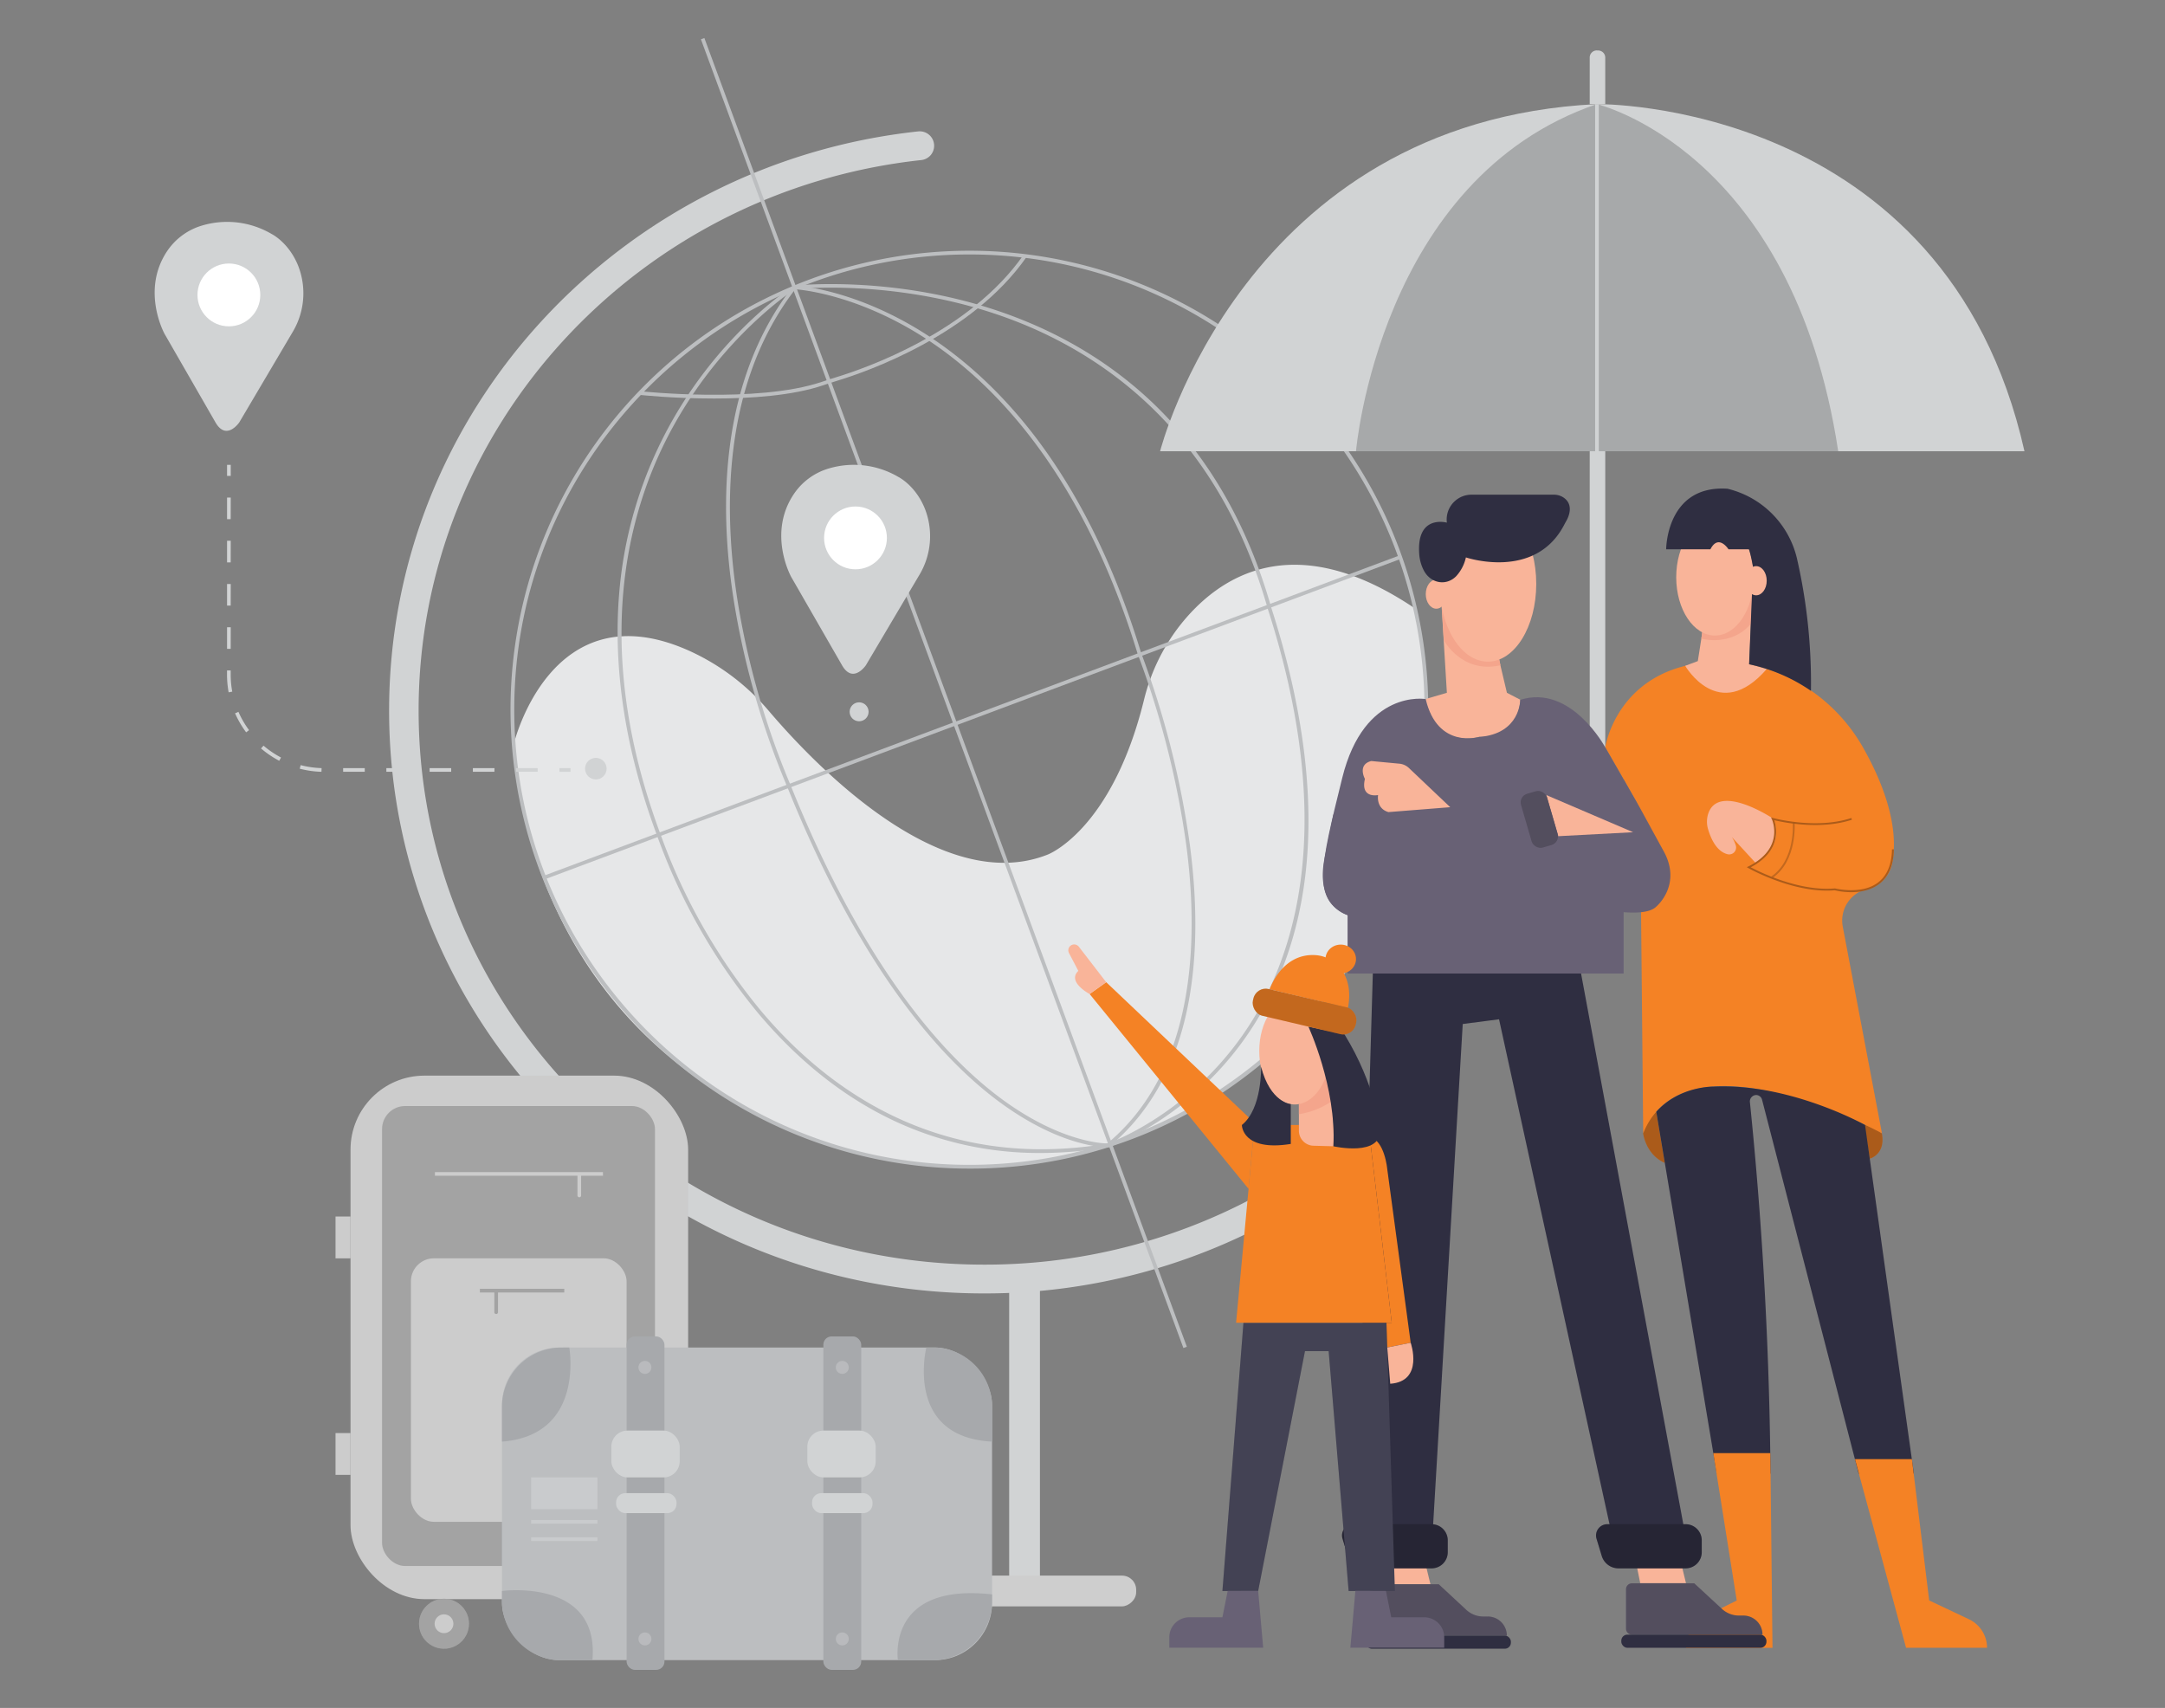 <svg id="b2b7bef6-0858-46cc-a7b4-89fc0685ec84" data-name="Layer 1" xmlns="http://www.w3.org/2000/svg" width="865.76" height="682.89" viewBox="0 0 865.76 682.89"><rect x="0" y="0" width="865.76" height="682.89" fill="#808080" stroke="none"/><path d="M554.31,358.86C518,438.88,443.07,458,443.07,458c-60.13,20.62-113.54-1.42-113.54-1.42-122.7-41.55-124.11-159-124.11-159s14.83-62.35,70.34-37.31a91,91,0,0,1,31.7,24c18.61,21.86,69,74.32,111.55,57.4,0,0,25.55-9.67,38.42-61.66a78.59,78.59,0,0,1,14.29-29.79c15.14-19.3,45-40.13,94.21-6.88C565.93,243.38,582.35,299.61,554.31,358.86Z" fill="#e6e7e8"/><rect x="635.71" y="180.42" width="6.21" height="123.86" fill="#d1d3d4"/><path d="M387.65,467.25A183.5,183.5,0,1,1,517.4,413.51,182.29,182.29,0,0,1,387.65,467.25Zm0-365.51c-100.36,0-182,81.65-182,182s81.65,182,182,182,182-81.66,182-182S488,101.74,387.65,101.74Z" fill="#bcbec0"/><path d="M517.3,477.18a5.8,5.8,0,0,0-8.23-2.6,228.65,228.65,0,0,1-115.55,31.06c-124.88,0-226.12-99.17-226.12-221.49,0-114,88-207.92,201-220.15a5.75,5.75,0,0,0,5.15-5.72h0a5.76,5.76,0,0,0-6.35-5.74c-119,12.81-211.6,111.62-211.6,231.61,0,128.69,106.51,233,237.89,233a240.46,240.46,0,0,0,121.41-32.59,5.81,5.81,0,0,0,2.37-7.39Z" fill="#d1d3d4"/><path d="M416.17,461a136.4,136.4,0,0,1-57.46-12.32c-20.5-9.4-39.26-24.15-55.76-43.85a236.82,236.82,0,0,1-40.15-70.61C250,300,245,267.06,247.67,236.46A167.85,167.85,0,0,1,269,167.88c20.37-35.79,48-53.43,48.26-53.6l.14-.09.16,0c.38,0,37.86-4.21,79.89,9.57,24.7,8.1,46.13,20.71,63.69,37.49,21.94,21,37.85,48.54,47.3,81.93C521.21,283,525.75,319,521.94,350.4c-3.06,25.14-11.47,47.33-25,66-23,31.72-53.36,42.2-53.66,42.3l-.11,0A162.5,162.5,0,0,1,416.17,461ZM317.89,115.61c-2.14,1.4-28.22,18.88-47.65,53.06-18.62,32.73-34.78,88-6.05,165.07a235.39,235.39,0,0,0,39.92,70.18c25.68,30.65,70.61,64.78,138.77,53.32,1.43-.5,30.64-11.07,52.93-41.82,21-29,40-82.28,11.21-171.82v0c-21.23-75-71.55-105.83-110-118.44C356.69,111.93,320.65,115.32,317.89,115.61Z" fill="#bcbec0"/><path d="M442.79,458.7c-2.45,0-18.89-.66-41.91-17.21-22.47-16.15-55.63-51.25-86-126.71a323.37,323.37,0,0,1-20.95-71.65c-4-23.57-4.64-45.53-2-65.29,3.27-24.74,11.73-46.07,25.17-63.39l.23-.3h.38c.24,0,24.14,1.15,53,19.79,16.94,10.93,32.27,25.66,45.58,43.78,16.61,22.63,30.08,50.63,40,83.23a357,357,0,0,1,19.57,77.2c3.19,24.52,2.82,46.46-1.09,65.22-4.9,23.52-15.42,42.07-31.26,55.14l-.19.16h-.55ZM318,115.66c-29.82,38.74-28.77,90.53-22.62,127.19a321.51,321.51,0,0,0,20.86,71.33v0c30.24,75.15,63.19,110.05,85.51,126.09,22.51,16.18,38.9,16.9,41.06,16.92,35.1-29.16,36.58-80.7,31.63-118.84a356,356,0,0,0-19.51-76.93C432.5,188,396.36,152.29,370,135.24,343.38,118.05,321.11,115.88,318,115.66Z" fill="#bcbec0"/><rect x="376.71" y="-1.74" width="1.47" height="557.71" transform="translate(-72.56 147.66) rotate(-20.24)" fill="#bcbec0"/><rect x="206.01" y="286.05" width="365.55" height="1.47" transform="translate(-75.87 154.51) rotate(-20.52)" fill="#bcbec0"/><path d="M285.58,159.34c-16.31,0-29.56-1.42-29.8-1.45l.16-1.46c.46,0,46.76,5,72.77-3.77,1.6-.54,3.49-1.17,5.41-1.75,12.19-3.69,53.62-18.14,75.17-49l1.2.85c-21.81,31.23-63.64,45.82-75.94,49.55-1.91.58-3.78,1.2-5.37,1.74C316.83,158.23,300,159.34,285.58,159.34Z" fill="#bcbec0"/><rect x="90.8" y="185.86" width="1.47" height="4.42" fill="#d1d3d4"/><path d="M215,308.59h-8.64v-1.47H215Zm-17.29,0H189.1v-1.47h8.64Zm-17.28,0h-8.64v-1.47h8.64Zm-17.29,0h-8.64v-1.47h8.64Zm-17.28,0h-8.64v-1.47h8.64Zm-17.31,0a39.1,39.1,0,0,1-8.69-1.24l.37-1.43a38,38,0,0,0,8.37,1.2Zm-16.89-4.41a39.33,39.33,0,0,1-7.28-4.93l1-1.12a37.68,37.68,0,0,0,7,4.75ZM98.43,292.81A39.28,39.28,0,0,1,94,285.2l1.35-.59a37.61,37.61,0,0,0,4.24,7.32Zm-7-16a39.59,39.59,0,0,1-.65-7.14v-1.6h1.47v1.6a37.52,37.52,0,0,0,.63,6.87Zm.82-17.38H90.8v-8.64h1.47Zm0-17.29H90.8v-8.64h1.47Zm0-17.28H90.8v-8.64h1.47Zm0-17.28H90.8v-8.65h1.47Z" fill="#d1d3d4"/><rect x="223.71" y="307.12" width="4.42" height="1.47" fill="#d1d3d4"/><circle cx="238.27" cy="307.33" r="4.31" fill="#d1d3d4"/><polygon points="654.33 625.19 655.91 632.97 674.2 632.97 672.31 625.19 654.33 625.19" fill="#f9b499"/><polygon points="552.14 625.67 553.72 633.44 572.02 633.44 570.13 625.67 552.14 625.67" fill="#f9b499"/><path d="M576.49,242.58l2.1,34.42-8.44,2.47s2.5,19.61,21.41,15.14c0,0,15.42,1.26,16.4-14.83L602.6,277l-3.15-13.3s-9,3.94-16.89-6.43C582.56,257.27,577.88,249,576.49,242.58Z" fill="#f9b499"/><path d="M745.46,449.63l2.23,13.64s6.45-1.63,4.85-10.1a33.78,33.78,0,0,0-3-1.79A31.36,31.36,0,0,0,745.46,449.63Z" fill="#f48225" data-secondary="true"/><path d="M745.46,449.63l2.23,13.64s6.45-1.63,4.85-10.1a33.78,33.78,0,0,0-3-1.79A31.36,31.36,0,0,0,745.46,449.63Z" opacity="0.3"/><path d="M657.07,453.17s1,8.46,8.68,11.8l-3.42-20.46A22.23,22.23,0,0,0,657.07,453.17Z" fill="#f48225" data-secondary="true"/><path d="M657.07,453.17s1,8.46,8.68,11.8l-3.42-20.46A22.23,22.23,0,0,0,657.07,453.17Z" opacity="0.3"/><path d="M641.92,298.82s3.79-25.66,32-32.6c0,0,21.63-6.81,45.74,7a69.05,69.05,0,0,1,25.67,26.22c6.43,11.43,14.47,29.75,11.32,45.68a13.1,13.1,0,0,1-9.56,10.2l-.29.07a13,13,0,0,0-9.92,15l15.69,82.72s-78.23-42.48-95.47,0l-1.23-126.75A13.07,13.07,0,0,0,654.1,320Z" fill="#f48225" data-secondary="true"/><path d="M680.74,252.83l-1.8,11.5-5.05,1.89s13.47,23.37,32.6,1.28c0,0-3.74-1.12-7-1.91l1.16-28s-2.6,14.3-13.53,16.07C687.07,253.62,684.59,254.43,680.74,252.83Z" fill="#f9b499"/><g opacity="0.2"><path d="M708.63,351.15l-.41-.61c9.84-6.65,8.7-21.43,8.68-21.57l.74-.07C717.65,329.06,718.83,344.27,708.63,351.15Z"/></g><path d="M709.22,327.41s-21.47-14.4-26-2.43a10.49,10.49,0,0,0-.14,6.69c1,3.35,3.23,8.72,7.7,9.86a2.77,2.77,0,0,0,3.4-3.31,12,12,0,0,0-1.66-3.55l9.77,10.61S713.63,339.09,709.22,327.41Z" fill="#f9b499"/><path d="M662.33,444.51l24.18,144.72H708c0-2.54,0-5.09-.08-7.63-.64-48.16-3.46-95.23-8.17-141.16a2.6,2.6,0,0,1,2.47-2.62,2.47,2.47,0,0,1,2.4,1.86l38.64,149.55h22.08L745.81,449.81s-30-16.84-60.6-15.36C685.21,434.45,671.6,434.17,662.33,444.51Z" fill="#2f2e41"/><path d="M741.78,583.4l20.43,75.44H794.6a12.63,12.63,0,0,0-7.23-11.41l-15.91-7.52-6.91-56.51Z" fill="#f48225" data-secondary="true"/><path d="M685.13,581l9.37,58.93-12.39,6.16a14.28,14.28,0,0,0-7.91,12.77h34.6L707.94,581Z" fill="#f48225" data-secondary="true"/><path d="M538.88,365.9v23.34h110.4v-77.6l-7.36-12.82s-13.66-25.45-34-19c0,0,.11,13.57-16.4,14.83,0,0-16.64,5.05-21.41-15.14,0,0-24.54-4.21-33.37,31.54S524.58,359.8,538.88,365.9Z" fill="#686175" data-primary="true"/><path d="M552.76,324.89l58.88-4.67,4.63,16-59.15,29.17a21.86,21.86,0,0,1-11.48,2.26,20.17,20.17,0,0,1-6.76-1.78s-13.22-3.35-9.13-23.11l3.45-17.1Z" fill="#686175" data-primary="true"/><path d="M652.32,316.92l-3-5.28a52.84,52.84,0,0,1-26.14,22.69l-6.87,1.92L590.5,349s62.17,23.26,71.83,13.48c0,0,10.61-8.8,2.73-22.54L655.8,323Z" fill="#686175" data-primary="true"/><polygon points="618.36 317.89 653.07 332.75 623.14 334.33 618.36 317.89" fill="#f9b499"/><path d="M555.23,324.7c-5.09-1.46-4.15-6.81-4.15-6.81s-7.15,1.53-5.26-6.46c0,0-3.15-5.68,2.52-7.15l11.23,1.06a6.43,6.43,0,0,1,3.86,1.75l16.5,15.65Z" fill="#f9b499"/><polygon points="632.25 389.24 674.2 615.1 644.87 615.1 599.45 407.54 584.93 409.43 572.62 617.62 542.25 617.62 548.98 389.24 632.25 389.24" fill="#2f2e41"/><path d="M674.05,627.08H647.18a7,7,0,0,1-6.65-4.93l-2.1-6.92a4.51,4.51,0,0,1,4.32-5.81h31.3a6.46,6.46,0,0,1,6.46,6.46v4.74A6.46,6.46,0,0,1,674.05,627.08Z" fill="#2f2e41"/><path d="M674.05,627.08H647.18a7,7,0,0,1-6.65-4.93l-2.1-6.92a4.51,4.51,0,0,1,4.32-5.81h31.3a6.46,6.46,0,0,1,6.46,6.46v4.74A6.46,6.46,0,0,1,674.05,627.08Z" opacity="0.2"/><path d="M572.48,627.08H545.61a7,7,0,0,1-6.65-4.93l-2.1-6.92a4.5,4.5,0,0,1,4.31-5.81h31.31a6.46,6.46,0,0,1,6.46,6.46v4.74A6.46,6.46,0,0,1,572.48,627.08Z" fill="#2f2e41"/><path d="M572.48,627.08H545.61a7,7,0,0,1-6.65-4.93l-2.1-6.92a4.5,4.5,0,0,1,4.31-5.81h31.31a6.46,6.46,0,0,1,6.46,6.46v4.74A6.46,6.46,0,0,1,572.48,627.08Z" opacity="0.2"/><path d="M650.23,635.44v15.77a2.37,2.37,0,0,0,2.37,2.37h52.2a7.62,7.62,0,0,0-7.67-7.62l-1.64,0a10.08,10.08,0,0,1-6.92-2.68l-11.05-10.22H652.6A2.36,2.36,0,0,0,650.23,635.44Z" fill="#686175" data-primary="true"/><path d="M650.23,635.44v15.77a2.37,2.37,0,0,0,2.37,2.37h52.2a7.62,7.62,0,0,0-7.67-7.62l-1.64,0a10.08,10.08,0,0,1-6.92-2.68l-11.05-10.22H652.6A2.36,2.36,0,0,0,650.23,635.44Z" opacity="0.2"/><rect x="648.34" y="653.58" width="58.04" height="5.26" rx="2.42" fill="#2f2e41"/><path d="M548,635.81v15.77a2.37,2.37,0,0,0,2.37,2.37h52.2a7.62,7.62,0,0,0-7.67-7.62h-1.63a10,10,0,0,1-6.93-2.68l-11-10.22H550.41A2.37,2.37,0,0,0,548,635.81Z" fill="#686175" data-primary="true"/><path d="M548,635.81v15.77a2.37,2.37,0,0,0,2.37,2.37h52.2a7.62,7.62,0,0,0-7.67-7.62h-1.63a10,10,0,0,1-6.93-2.68l-11-10.22H550.41A2.37,2.37,0,0,0,548,635.81Z" opacity="0.2"/><rect x="546.15" y="653.95" width="58.04" height="5.26" rx="2.42" fill="#2f2e41"/><polygon points="488.83 636.13 503.13 636.13 521.85 540.23 531.31 540.23 539.3 636.13 557.8 636.13 554.44 528.88 497.24 528.88 488.83 636.13" fill="#2f2e41"/><polygon points="488.83 636.13 503.13 636.13 521.85 540.23 531.31 540.23 539.3 636.13 557.8 636.13 554.44 528.88 497.24 528.88 488.83 636.13" fill="#fff" opacity="0.1"/><path d="M506.63,449.81h35.71a5.46,5.46,0,0,1,5.42,4.82l8.79,74.25H494.3l6.9-74.12A5.45,5.45,0,0,1,506.63,449.81Z" fill="#f48225" data-secondary="true"/><path d="M554.75,538.77l9.37-1.9-9.37-69.4s-1-11.49-7-12.84l8.79,74.25h-2.11Z" fill="#f48225" data-secondary="true"/><path d="M499.28,475.34l-63.55-77.9,6.63-4.73,61.2,58.05s-2.05.64-2.36,4Z" fill="#f48225" data-secondary="true"/><path d="M519.42,441.45V452.1a6,6,0,0,0,5.85,6l7.93.21s1-16.25-3-28.25C530.22,430.07,528,439.31,519.42,441.45Z" fill="#f9b499"/><path d="M490.93,636.12l-2.1,10.52H475.64a8,8,0,0,0-8.05,8v4.16h37.54l-2-22.72Z" fill="#686175" data-primary="true"/><path d="M554.23,636.12l2.11,10.52h13.19a8,8,0,0,1,8,8v4.16H540l2-22.72Z" fill="#686175" data-primary="true"/><path d="M435.73,397.44s-9.15-4.83-4.52-9.25l-3.73-7.13a2.35,2.35,0,0,1,.6-2.92h0a2.36,2.36,0,0,1,3.34.39l10.94,14.18Z" fill="#f9b499"/><path d="M564.12,536.87s5.4,15.45-8.18,16.4l-1.19-14.5Z" fill="#f9b499"/><rect x="403.56" y="511.79" width="12.3" height="124.33" fill="#d1d3d4"/><rect x="401.42" y="589.35" width="12.3" height="93.55" rx="5.65" transform="translate(1043.69 228.56) rotate(90)" fill="#cecece"/><rect x="140.17" y="430.07" width="135.01" height="209.32" rx="29.57" fill="#ccc"/><rect x="152.78" y="442.23" width="109.14" height="183.9" rx="9.21" opacity="0.2"/><rect x="164.32" y="503.11" width="86.25" height="105.36" rx="9.21" fill="#ccc"/><path d="M241.11,468.63H173.92v1.47h57v7.78a.74.74,0,1,0,1.47,0V470.1h8.73Z" fill="#ccc"/><rect x="134.17" y="486.4" width="5.99" height="16.72" fill="#ccc"/><rect x="134.17" y="572.98" width="5.99" height="16.72" fill="#ccc"/><path d="M225.65,515.31H191.9v1.47h5.78v7.78a.74.74,0,1,0,1.47,0v-7.78h26.5Z" opacity="0.2"/><circle cx="177.55" cy="649.22" r="9.99" fill="#ccc"/><circle cx="177.55" cy="649.22" r="9.99" opacity="0.2"/><circle cx="177.55" cy="649.22" r="3.76" fill="#ccc"/><path d="M86.16,168.87,65.83,133.54s-9.59-17.27,1-33.12a25.46,25.46,0,0,1,14-10.25,35.14,35.14,0,0,1,27.83,3.41s6.91,3.39,10.65,12.87a30.16,30.16,0,0,1-2.31,26.35L95.69,168.87S90.54,176.48,86.16,168.87Z" fill="#d1d3d4"/><circle cx="91.53" cy="117.92" r="12.56" fill="#fff"/><path d="M463.91,180.42S497.24,48.57,638.56,41.63c0,0,139.42-1.9,171,138.79Z" fill="#d1d3d4"/><path d="M542.25,180.42S551.5,71.28,638.56,41.63c0,0,78.23,18.29,96.52,138.79" opacity="0.2"/><rect x="637.88" y="41.63" width="1.47" height="138.79" fill="#d1d3d4"/><path d="M638.57,20.18h.5A2.85,2.85,0,0,1,641.92,23V41.63a0,0,0,0,1,0,0h-6.21a0,0,0,0,1,0,0V23a2.85,2.85,0,0,1,2.85-2.85Z" fill="#d1d3d4"/><path d="M680.87,251.08l-.52,4.26s11.7,3.4,19.75-5.83l.5-12S687.26,251.71,680.87,251.08Z" fill="#f4a58c"/><ellipse cx="685.78" cy="230.79" rx="15.48" ry="23.32" fill="#f9b499"/><path d="M699.38,219.63h-8.17s-4-6.33-7.24,0H666.28s0-25.83,24.53-24.22a37.56,37.56,0,0,1,27.74,27.74,223.14,223.14,0,0,1,5.63,53.07,68.42,68.42,0,0,0-24.74-10.63l1.16-28s1.21-6.67.41-10.93C701,226.62,700,221.11,699.38,219.63Z" fill="#2f2e41"/><ellipse cx="702.27" cy="232.19" rx="4.22" ry="5.83" fill="#f9b499"/><path d="M740.27,356.72a29,29,0,0,1-6.58-.75c-16.27,1.39-34.38-8.78-34.56-8.89l-.6-.34.62-.31c14.72-7.32,9.47-18.74,9.42-18.86l-.35-.73.78.22c.17.05,17.23,4.68,31.33,0l.23.69c-12.68,4.2-27.68,1-31.06.19.91,2.63,3.14,12.24-9.4,18.82,3.28,1.74,19.2,9.72,33.58,8.46h.07l.06,0c.1,0,10.55,2.68,17.2-2.36,3.59-2.72,5.47-7.18,5.58-13.27h.74c-.12,6.33-2.1,11-5.87,13.85C748,356.05,743.78,356.72,740.27,356.72Z" fill="#f48225" data-secondary="true"/><g opacity="0.3"><path d="M740.27,356.72a29,29,0,0,1-6.58-.75c-16.27,1.39-34.38-8.78-34.56-8.89l-.6-.34.62-.31c14.72-7.32,9.47-18.74,9.42-18.86l-.35-.73.78.22c.17.05,17.23,4.68,31.33,0l.23.69c-12.68,4.2-27.68,1-31.06.19.91,2.63,3.14,12.24-9.4,18.82,3.28,1.74,19.2,9.72,33.58,8.46h.07l.06,0c.1,0,10.55,2.68,17.2-2.36,3.59-2.72,5.47-7.18,5.58-13.27h.74c-.12,6.33-2.1,11-5.87,13.85C748,356.05,743.78,356.72,740.27,356.72Z"/></g><path d="M600,266l-1-5.42-22.45-18,.82,13.37S584.47,269.48,600,266Z" fill="#f4a58c"/><ellipse cx="594.99" cy="233.47" rx="19.34" ry="31.08" fill="#f9b499"/><ellipse cx="574.37" cy="237.55" rx="4.22" ry="5.83" fill="#f9b499"/><path d="M586.2,222.87s27.56,9.36,39.23-12.9c.28-.53.56-1.05.85-1.57,1-1.68,3.3-6.75-1.26-9.61a7,7,0,0,0-3.72-1H588.45a9.79,9.79,0,0,0-6.36,2.3,9.91,9.91,0,0,0-3.5,8.88s-12.58-3.54-11,13.2a16.73,16.73,0,0,0,1.82,6c2.76,5.15,9,6.22,12.93,2.18A16.4,16.4,0,0,0,586.2,222.87Z" fill="#2f2e41"/><rect x="610.15" y="316.42" width="10.82" height="22.4" rx="3.58" transform="translate(-67.01 184.98) rotate(-16.22)" fill="#686175" data-primary="true"/><rect x="610.15" y="316.42" width="10.82" height="22.4" rx="3.58" transform="translate(-67.01 184.98) rotate(-16.22)" opacity="0.2"/><path d="M519.42,445.49v-4s9.39-4.8,10.31-12.16c0,0,2,8.58,2.39,11.26a32.36,32.36,0,0,1-6.84,3.42A31.81,31.81,0,0,1,519.42,445.49Z" fill="#f4a58c"/><ellipse cx="517.75" cy="420.23" rx="14.19" ry="21.37" fill="#f9b499"/><path d="M504.29,426.51s.52,16.69-7.68,23.3c0,0,0,10.72,19.56,7.57V441.47S508,440.85,504.29,426.51Z" fill="#2f2e41"/><path d="M523.21,410.47s11.25,24.19,10,47.85c0,0,19.56,4.42,18.61-6.94,0,0-1.61-17.4-14.23-37.9Z" fill="#2f2e41"/><path d="M507.72,395.54s4.73-14.25,17.94-13.67a13.62,13.62,0,0,1,7.08,2.29c3.63,2.48,8.31,7.88,6.31,18.84Z" fill="#f48225" data-secondary="true"/><ellipse cx="536.15" cy="383.46" rx="6.1" ry="5.78" fill="#f48225" data-secondary="true"/><rect x="500.56" y="398.97" width="42.21" height="10.99" rx="5.05" transform="translate(106.42 -108.66) rotate(13.23)" fill="#f48225" data-secondary="true"/><rect x="500.56" y="398.97" width="42.21" height="10.99" rx="5.05" transform="translate(106.42 -108.66) rotate(13.23)" opacity="0.2"/><path d="M336.72,266l-20.33-35.33s-9.59-17.26,1.05-33.12a25.44,25.44,0,0,1,14-10.24,35.12,35.12,0,0,1,27.83,3.4s6.92,3.4,10.66,12.88a30.11,30.11,0,0,1-2.32,26.34L346.25,266S341.1,273.62,336.72,266Z" fill="#d1d3d4"/><circle cx="343.55" cy="284.6" r="3.79" fill="#d1d3d4"/><circle cx="342.1" cy="215.07" r="12.56" fill="#fff"/><rect x="200.73" y="538.77" width="195.99" height="125.01" rx="22.93" fill="#bcbec0"/><path d="M227.65,538.77s6.31,35.11-26.92,37.63V562.48a23.68,23.68,0,0,1,23.46-23.68Z" fill="#a7a9ac"/><path d="M236.9,663.78c2.94-32.91-36.17-27.66-36.17-27.66V640a23.83,23.83,0,0,0,23.83,23.83Z" fill="#a7a9ac"/><rect x="329.25" y="534.34" width="15.14" height="133.33" rx="3.31" fill="#a7a9ac"/><rect x="250.57" y="534.34" width="15.14" height="133.33" rx="3.31" fill="#a7a9ac"/><rect x="244.47" y="571.99" width="27.34" height="18.72" rx="6.43" fill="#d1d3d4"/><rect x="246.36" y="597.01" width="24.18" height="7.99" rx="3.67" fill="#d1d3d4"/><rect x="212.4" y="590.7" width="26.5" height="12.72" fill="#fff" opacity="0.2"/><g opacity="0.2"><rect x="212.4" y="614.67" width="26.5" height="1.47" fill="#fff"/></g><circle cx="257.9" cy="546.72" r="2.6" fill="#fff" opacity="0.2"/><circle cx="257.9" cy="655.29" r="2.6" fill="#fff" opacity="0.2"/><g opacity="0.2"><rect x="212.4" y="607.74" width="26.5" height="1.47" fill="#fff"/></g><rect x="322.84" y="571.99" width="27.34" height="18.72" rx="6.43" fill="#d1d3d4"/><rect x="324.73" y="597.01" width="24.18" height="7.99" rx="3.67" fill="#d1d3d4"/><path d="M396.72,576.4c-35.22-1.79-26.28-37.63-26.28-37.63h2.61a23.66,23.66,0,0,1,23.67,23.66Z" fill="#a7a9ac"/><path d="M396.72,637.49c-42.48-4.78-37.64,26.29-37.64,26.29h14.06a23.59,23.59,0,0,0,23.58-23.59Z" fill="#a7a9ac"/><circle cx="336.82" cy="655.29" r="2.6" fill="#fff" opacity="0.2"/><circle cx="336.82" cy="546.72" r="2.6" fill="#fff" opacity="0.2"/></svg>
